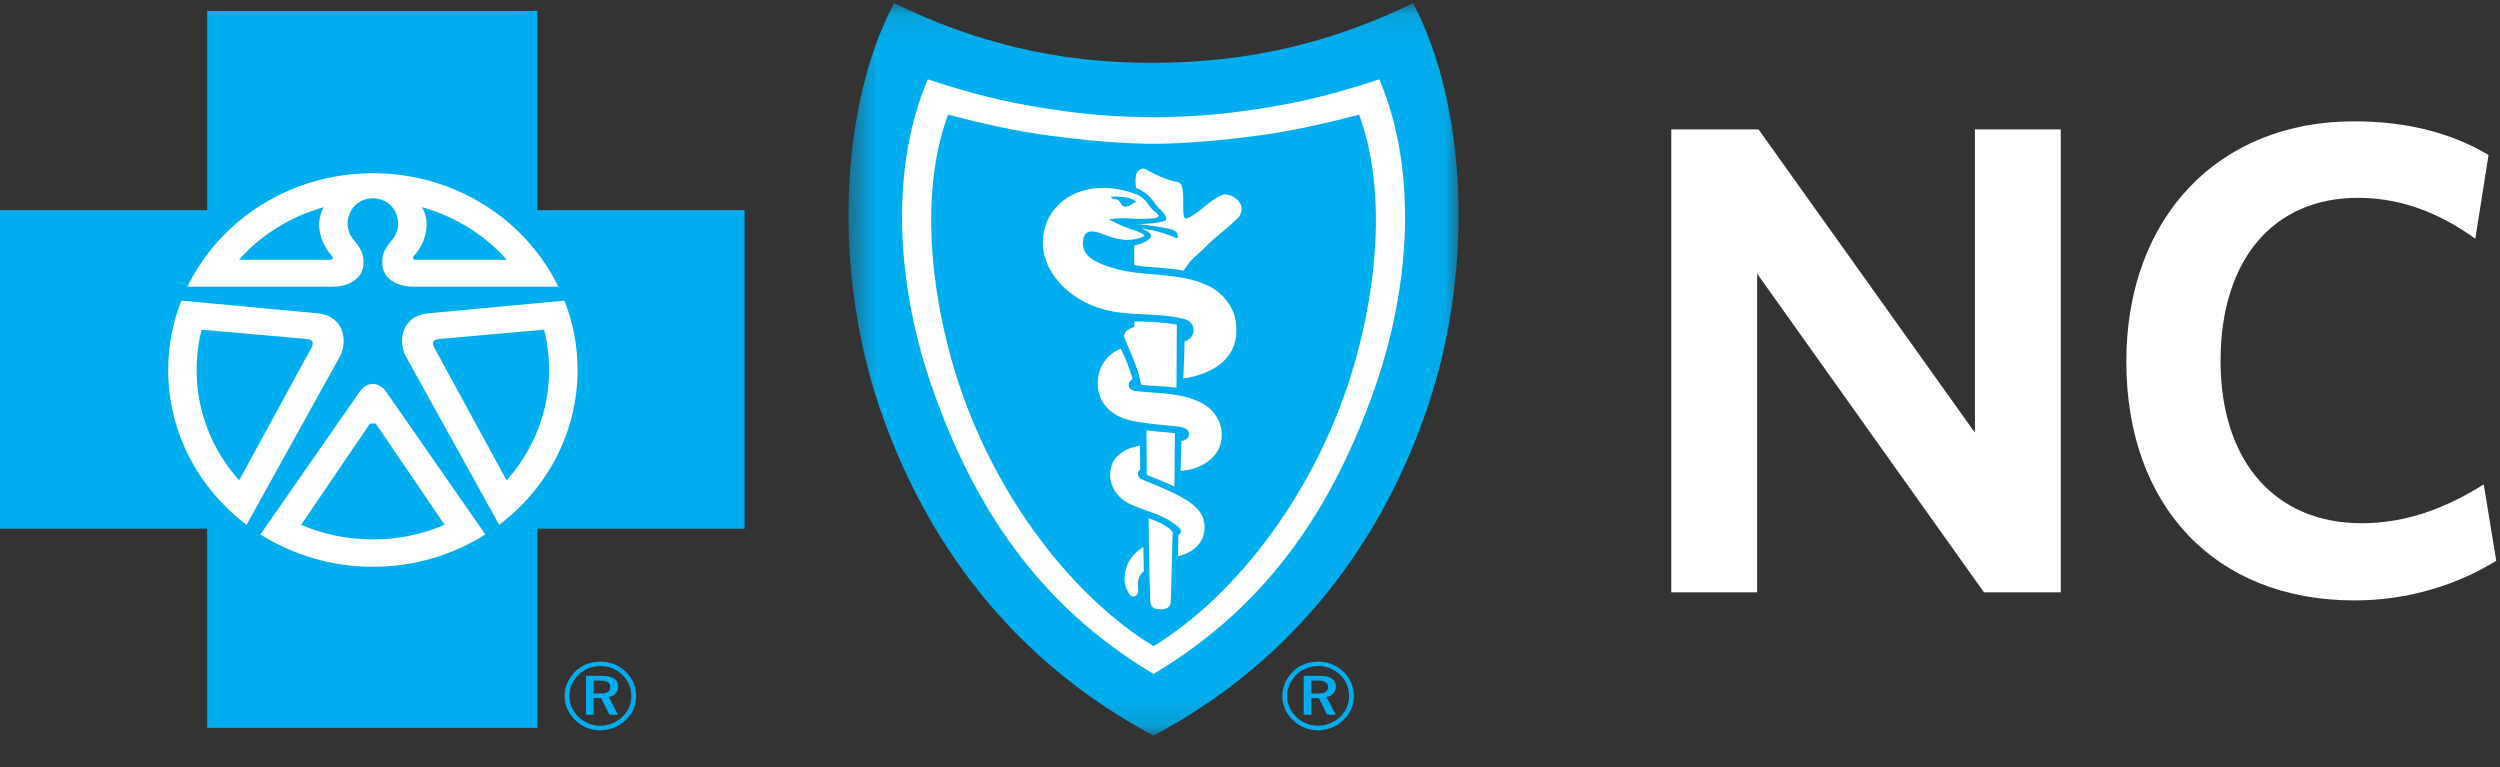 <?xml version="1.0" encoding="UTF-8"?>
<svg width="88px" height="27px" viewBox="0 0 88 27" version="1.1" xmlns="http://www.w3.org/2000/svg" xmlns:xlink="http://www.w3.org/1999/xlink">
    <rect x="0" y="0" width="88" height="27" fill="#333333" stroke="none"/>
    <!-- Generator: Sketch 54.1 (76490) - https://sketchapp.com -->
    <title>Blue Cross NC / Brand Logo / Shortened</title>
    <desc>Created with Sketch.</desc>
    <defs>
        <polygon id="path-1" points="0.483 25.873 21.959 25.873 21.959 0.092 0.483 0.092"></polygon>
    </defs>
    <g id="Blue-Cross-NC-/-Brand-Logo-/-Shortened" stroke="none" stroke-width="1" fill="none" fill-rule="evenodd">
        <g id="BCBSNC-(Shortened)">
            <g id="Group">
                <polygon id="Fill-1" fill="#00AEEF" points="7.294 0.385 7.294 7.398 7.16679224e-05 7.398 7.16679224e-05 18.609 7.294 18.609 7.294 25.621 18.915 25.621 18.915 18.609 26.209 18.609 26.209 7.398 18.915 7.398 18.915 0.385"></polygon>
                <path d="M6.381,10.582 L11.215,11.032 C12.123,11.152 12.228,11.998 11.988,12.505 L8.674,18.483 L8.681,18.474 C6.999,17.207 5.92,15.234 5.92,13.023 C5.92,12.164 6.084,11.339 6.382,10.582 L6.381,10.582 Z" id="Fill-2" fill="#FFFFFF"></path>
                <path d="M7.098,11.604 L10.758,11.929 C11.022,11.947 11.043,12.057 10.982,12.204 L8.418,16.907 C7.485,15.865 6.921,14.508 6.921,13.022 C6.921,12.534 6.983,12.06 7.098,11.604" id="Fill-4" fill="#00AEEF"></path>
                <path d="M19.87,10.582 L15.035,11.032 C14.127,11.152 14.022,11.998 14.264,12.505 L17.576,18.483 L17.571,18.474 C19.251,17.207 20.33,15.234 20.33,13.023 C20.33,12.164 20.166,11.339 19.868,10.582 L19.87,10.582 Z" id="Fill-6" fill="#FFFFFF"></path>
                <path d="M13.126,6.097 C10.235,6.097 7.743,7.732 6.596,10.092 L11.723,10.092 C12.455,10.078 12.777,9.667 12.791,9.331 C12.81,8.934 12.745,8.808 12.403,8.384 C12.031,7.908 12.289,6.995 13.126,6.979 C13.961,6.995 14.219,7.908 13.846,8.384 C13.506,8.808 13.441,8.934 13.459,9.331 C13.474,9.667 13.794,10.078 14.526,10.092 L19.654,10.092 C18.507,7.732 16.015,6.097 13.126,6.097" id="Fill-8" fill="#FFFFFF"></path>
                <path d="M19.152,11.604 L15.492,11.929 C15.227,11.947 15.208,12.057 15.268,12.204 L17.832,16.907 C18.765,15.865 19.329,14.508 19.329,13.022 C19.329,12.534 19.267,12.06 19.152,11.604" id="Fill-10" fill="#00AEEF"></path>
                <path d="M14.849,7.292 C15.216,7.878 14.92,8.64 14.572,9.002 C14.508,9.064 14.541,9.129 14.597,9.146 L17.841,9.146 C17.063,8.273 16.028,7.62 14.849,7.292" id="Fill-12" fill="#00AEEF"></path>
                <path d="M13.126,19.95 C14.588,19.95 15.95,19.53 17.086,18.81 L17.087,18.815 L13.575,13.766 C13.329,13.443 12.935,13.417 12.676,13.766 L9.164,18.815 L9.164,18.81 C10.301,19.53 11.662,19.95 13.126,19.95" id="Fill-14" fill="#FFFFFF"></path>
                <g id="Group-18" transform="translate(29.384, 0.02)">
                    <mask id="mask-2" fill="white">
                        <use xlink:href="#path-1"></use>
                    </mask>
                    <g id="Clip-17"></g>
                    <path d="M11.221,25.874 C16.258,23.196 19.313,18.938 20.885,14.261 C22.518,9.407 22.247,3.669 20.355,0.092 C17.479,1.486 14.585,2.183 11.221,2.192 C7.859,2.204 4.963,1.486 2.087,0.092 C0.196,3.669 -0.076,9.407 1.557,14.261 C3.13,18.938 6.184,23.196 11.221,25.874" id="Fill-16" fill="#00AEEF" mask="url(#mask-2)"></path>
                </g>
                <path d="M40.6,23.727 C44.746,21.258 46.955,17.718 48.371,13.725 C49.626,10.179 49.932,6.031 48.552,2.793 C46.479,3.476 45.266,3.687 44.138,3.856 C43.088,4.015 42.147,4.109 40.61,4.13 L40.6,4.13 C39.06,4.109 38.123,4.015 37.071,3.856 C35.944,3.687 34.73,3.476 32.658,2.793 C31.278,6.031 31.584,10.179 32.84,13.725 C34.255,17.718 36.464,21.258 40.61,23.727 L40.6,23.727 Z" id="Fill-19" fill="#FFFFFF"></path>
                <path d="M40.602,22.746 C43.406,21.05 46.586,17.202 47.857,12.138 C48.531,9.451 48.719,6.434 47.841,4.037 C46.586,4.362 45.413,4.626 44.201,4.784 C42.988,4.942 41.79,5.054 40.61,5.062 L40.6,5.062 C39.42,5.054 38.222,4.942 37.009,4.784 C35.797,4.626 34.625,4.362 33.37,4.037 C32.492,6.434 32.679,9.451 33.353,12.138 C34.623,17.202 37.804,21.05 40.609,22.746 L40.602,22.746 Z" id="Fill-21" fill="#00AEEF"></path>
                <path d="M37.741,6.861 C36.793,7.335 36.466,8.448 36.891,9.349 C37.26,10.124 37.989,10.644 38.836,10.888 C39.259,11.006 39.69,11.038 40.129,11.059 C40.666,11.083 41.153,11.099 41.669,11.225 C41.778,11.251 41.899,11.315 41.956,11.417 C42.095,11.664 41.97,11.939 41.697,12.016 C41.692,12.449 41.651,13.321 41.651,13.321 C41.651,13.321 43.85,13.12 43.48,11.218 C43.389,10.762 43.016,10.298 42.591,10.086 C41.489,9.539 40.277,9.779 39.147,9.425 C38.766,9.306 38.236,9.124 38.133,8.715 C38.091,8.55 38.129,8.22 38.305,8.167 C38.591,8.082 38.906,8.31 39.319,8.402 C39.581,8.459 39.84,8.459 40.045,8.398 C40.136,8.374 40.269,8.339 40.282,8.287 C40.269,8.244 40.169,8.203 40.116,8.178 C39.987,8.115 39.855,8.085 39.718,8.035 C39.489,7.95 39.261,7.846 39.032,7.723 C39.249,7.681 39.611,7.67 39.827,7.695 C40.001,7.713 40.534,7.708 40.693,7.667 C40.728,7.658 40.806,7.63 40.772,7.572 C40.71,7.473 40.607,7.434 40.534,7.343 C40.379,7.138 40.245,6.929 39.994,6.836 C39.269,6.569 38.463,6.5 37.741,6.861" id="Fill-23" fill="#FFFFFF"></path>
                <path d="M41.412,13.647 L41.425,11.429 C41.425,11.429 41.128,11.37 40.713,11.342 C40.174,11.309 39.929,11.318 39.929,11.318 L39.927,11.503 C39.927,11.503 39.666,11.61 39.627,11.677 C39.609,11.707 39.541,11.792 39.573,11.873 C39.785,12.424 40.079,12.955 40.164,13.541 C40.566,13.597 40.922,13.583 41.412,13.647" id="Fill-25" fill="#FFFFFF"></path>
                <path d="M38.651,13.313 C38.554,14.183 39.146,14.65 39.799,14.8 C40.317,14.918 40.818,14.942 41.357,15.004 C41.425,15.013 41.569,15.015 41.678,15.059 C41.774,15.099 41.821,15.155 41.84,15.212 C41.864,15.293 41.854,15.356 41.799,15.422 C41.741,15.49 41.586,15.53 41.586,15.53 L41.555,16.576 C41.555,16.576 41.994,16.56 42.349,16.353 C42.685,16.159 42.895,15.912 42.969,15.6 C43.056,15.239 42.996,14.887 42.73,14.534 C42.555,14.304 42.248,14.136 41.936,14.031 C41.295,13.816 40.599,13.847 39.933,13.758 C39.831,13.742 39.739,13.668 39.73,13.579 C39.712,13.418 39.869,13.341 39.869,13.341 C39.869,13.341 39.791,13.094 39.706,12.851 C39.631,12.667 39.525,12.409 39.447,12.275 C38.996,12.461 38.702,12.864 38.651,13.313" id="Fill-27" fill="#FFFFFF"></path>
                <path d="M41.357,15.248 L41.34,17.128 L40.849,16.911 L40.366,16.718 L40.356,15.15 C40.791,15.2 40.988,15.205 41.357,15.248" id="Fill-29" fill="#FFFFFF"></path>
                <path d="M39.169,16.283 C38.902,16.892 39.237,17.487 39.77,17.739 C40.048,17.871 40.412,17.989 40.713,18.1 C41.006,18.209 41.525,18.517 41.565,18.668 C41.589,18.758 41.478,18.846 41.478,18.846 L41.466,19.579 C41.466,19.579 41.784,19.515 42.02,19.33 C42.24,19.154 42.402,18.925 42.401,18.558 C42.398,18.159 42.203,17.846 41.61,17.511 C41.148,17.249 40.589,17.043 40.155,16.858 C40.093,16.832 40.036,16.712 40.06,16.64 C40.084,16.562 40.137,16.533 40.137,16.533 L40.124,15.685 C40.124,15.685 39.79,15.75 39.633,15.839 C39.487,15.921 39.268,16.059 39.169,16.283" id="Fill-31" fill="#FFFFFF"></path>
                <path d="M41.276,18.78 C41.283,18.72 41.26,18.712 41.23,18.67 C41.101,18.54 40.911,18.45 40.867,18.424 C40.73,18.346 40.429,18.239 40.429,18.239 C40.429,18.239 40.45,20.161 40.486,21.155 C40.494,21.382 40.626,21.44 40.849,21.45 C41.127,21.465 41.207,21.299 41.21,21.203 C41.222,20.885 41.262,19.505 41.276,18.78" id="Fill-33" fill="#FFFFFF"></path>
                <path d="M41.488,6.415 C41.588,6.487 41.588,6.491 41.619,6.631 C41.685,6.938 41.615,7.418 41.678,7.631 C41.711,7.7 41.783,7.697 41.836,7.669 C42.279,7.439 42.579,7.043 43.028,6.86 C43.238,6.773 43.821,7.056 43.686,7.476 C43.623,7.675 43.53,7.705 43.402,7.831 C43.14,8.094 42.771,8.339 42.45,8.678 C42.232,8.908 41.969,9.074 41.8,9.332 C41.746,9.414 41.658,9.527 41.658,9.527 C41.036,9.405 40.411,9.427 39.926,9.331 L39.925,8.638 C39.925,8.638 40.419,8.558 40.512,8.324 C40.519,8.306 40.505,8.225 40.433,8.174 C40.35,8.113 40.203,8.051 40.16,8.036 C40.654,8.11 40.963,8.189 41.443,8.392 C41.473,8.341 41.456,8.228 41.42,8.189 C41.354,8.116 41.319,8.092 41.149,8.055 C40.856,7.981 40.061,7.887 40.061,7.887 C40.061,7.887 40.428,7.885 40.737,7.835 C40.886,7.812 41.01,7.788 41.043,7.737 C41.079,7.663 41.014,7.551 40.909,7.443 C40.838,7.372 40.759,7.297 40.701,7.223 C40.629,7.127 40.509,6.953 40.379,6.841 C40.268,6.744 39.986,6.605 39.986,6.605 C39.986,6.605 39.938,6.234 40.016,6.085 C40.074,5.974 40.224,5.911 40.303,5.947 C40.66,6.138 41.011,6.336 41.488,6.415" id="Fill-35" fill="#FFFFFF"></path>
                <path d="M39.92,7.131 C39.828,7.193 39.764,7.256 39.662,7.272 C39.459,7.304 39.487,7.134 39.347,7.038 C39.261,6.982 39.18,7.057 39.103,6.918 C39.398,6.927 39.786,6.902 40.009,7.117 C39.981,7.105 39.933,7.122 39.92,7.131" id="Fill-37" fill="#00AEEF"></path>
                <path d="M13.023,14.909 C13.08,14.835 13.16,14.831 13.226,14.909 L15.65,18.473 C14.88,18.804 14.023,18.988 13.126,18.988 C12.227,18.988 11.371,18.804 10.6,18.473 L13.023,14.909 C13.091,14.831 13.17,14.835 13.226,14.909" id="Fill-39" fill="#00AEEF"></path>
                <path d="M39.946,19.491 C39.826,19.611 39.626,19.857 39.59,20.25 C39.558,20.599 39.643,20.698 39.734,20.886 C39.81,21.042 39.986,21.032 40.048,20.888 C40.099,20.77 40.025,20.661 40.072,20.406 C40.106,20.217 40.261,20.112 40.261,20.112 L40.245,19.258 C40.245,19.258 40.108,19.329 39.946,19.491" id="Fill-41" fill="#FFFFFF"></path>
                <path d="M11.402,7.292 C11.036,7.878 11.332,8.64 11.678,9.002 C11.742,9.064 11.709,9.129 11.653,9.146 L8.411,9.146 C9.186,8.273 10.222,7.62 11.402,7.292" id="Fill-43" fill="#00AEEF"></path>
                <path d="M46.159,23.958 L46.159,24.41 L46.387,24.41 C46.631,24.41 46.746,24.352 46.746,24.19 C46.746,24.025 46.631,23.958 46.382,23.958 L46.159,23.958 Z M47.023,24.164 C47.023,24.359 46.903,24.494 46.698,24.535 L47.016,25.159 L46.715,25.159 L46.425,24.573 L46.159,24.573 L46.159,25.159 L45.89,25.159 L45.89,23.788 L46.428,23.788 C46.827,23.788 47.023,23.916 47.023,24.164 L47.023,24.164 Z M47.176,23.758 C46.967,23.552 46.698,23.446 46.396,23.446 C46.103,23.446 45.836,23.55 45.636,23.745 C45.421,23.954 45.303,24.221 45.303,24.498 C45.303,24.774 45.419,25.031 45.625,25.234 C45.83,25.434 46.106,25.545 46.387,25.545 C46.683,25.545 46.953,25.437 47.17,25.237 C47.376,25.046 47.487,24.787 47.487,24.508 C47.487,24.213 47.379,23.954 47.176,23.758 L47.176,23.758 Z M47.291,23.647 C47.523,23.873 47.656,24.176 47.656,24.498 C47.656,24.83 47.525,25.128 47.288,25.346 C47.039,25.58 46.721,25.707 46.393,25.707 C46.057,25.707 45.746,25.58 45.506,25.344 C45.267,25.114 45.138,24.817 45.138,24.498 C45.138,24.179 45.276,23.87 45.519,23.631 C45.75,23.405 46.055,23.288 46.393,23.288 C46.736,23.288 47.051,23.411 47.291,23.647 L47.291,23.647 Z" id="Fill-45" fill="#00AEEF"></path>
                <path d="M20.897,23.958 L20.897,24.41 L21.123,24.41 C21.368,24.41 21.481,24.352 21.481,24.19 C21.481,24.025 21.368,23.958 21.116,23.958 L20.897,23.958 Z M21.759,24.164 C21.759,24.359 21.64,24.494 21.434,24.535 L21.752,25.159 L21.451,25.159 L21.161,24.573 L20.897,24.573 L20.897,25.159 L20.626,25.159 L20.626,23.788 L21.165,23.788 C21.564,23.788 21.759,23.916 21.759,24.164 L21.759,24.164 Z M21.912,23.758 C21.703,23.552 21.434,23.446 21.134,23.446 C20.839,23.446 20.572,23.55 20.37,23.745 C20.158,23.954 20.039,24.221 20.039,24.498 C20.039,24.774 20.155,25.031 20.36,25.234 C20.568,25.434 20.843,25.545 21.123,25.545 C21.42,25.545 21.689,25.437 21.906,25.237 C22.111,25.046 22.225,24.787 22.225,24.508 C22.225,24.213 22.116,23.954 21.912,23.758 L21.912,23.758 Z M22.029,23.647 C22.259,23.873 22.392,24.176 22.392,24.498 C22.392,24.83 22.262,25.128 22.025,25.346 C21.777,25.58 21.458,25.707 21.13,25.707 C20.794,25.707 20.483,25.58 20.243,25.344 C20.004,25.114 19.875,24.817 19.875,24.498 C19.875,24.179 20.011,23.87 20.254,23.631 C20.487,23.405 20.792,23.288 21.13,23.288 C21.473,23.288 21.787,23.411 22.029,23.647 L22.029,23.647 Z" id="Fill-47" fill="#00AEEF"></path>
                <polygon id="Fill-49" fill="#FFFFFF" points="69.836 20.851 61.851 9.632 61.851 20.851 58.829 20.851 58.829 4.555 61.901 4.555 69.517 15.231 69.517 4.555 72.538 4.555 72.538 20.851"></polygon>
                <path d="M74.847,12.728 C74.847,7.673 78.066,4.271 82.858,4.271 C84.822,4.271 86.345,4.719 87.597,5.452 L87.131,8.404 C86.025,7.602 84.649,6.963 83.005,6.963 C80.006,6.963 78.164,9.159 78.164,12.703 C78.164,16.292 80.129,18.418 83.127,18.418 C84.699,18.418 86.123,17.877 87.427,17.049 L87.868,19.741 C86.517,20.569 84.797,21.135 82.881,21.135 C77.943,21.135 74.847,17.782 74.847,12.728 Z" id="Fill-51" fill="#FFFFFF"></path>
            </g>
        </g>
    </g>
</svg>